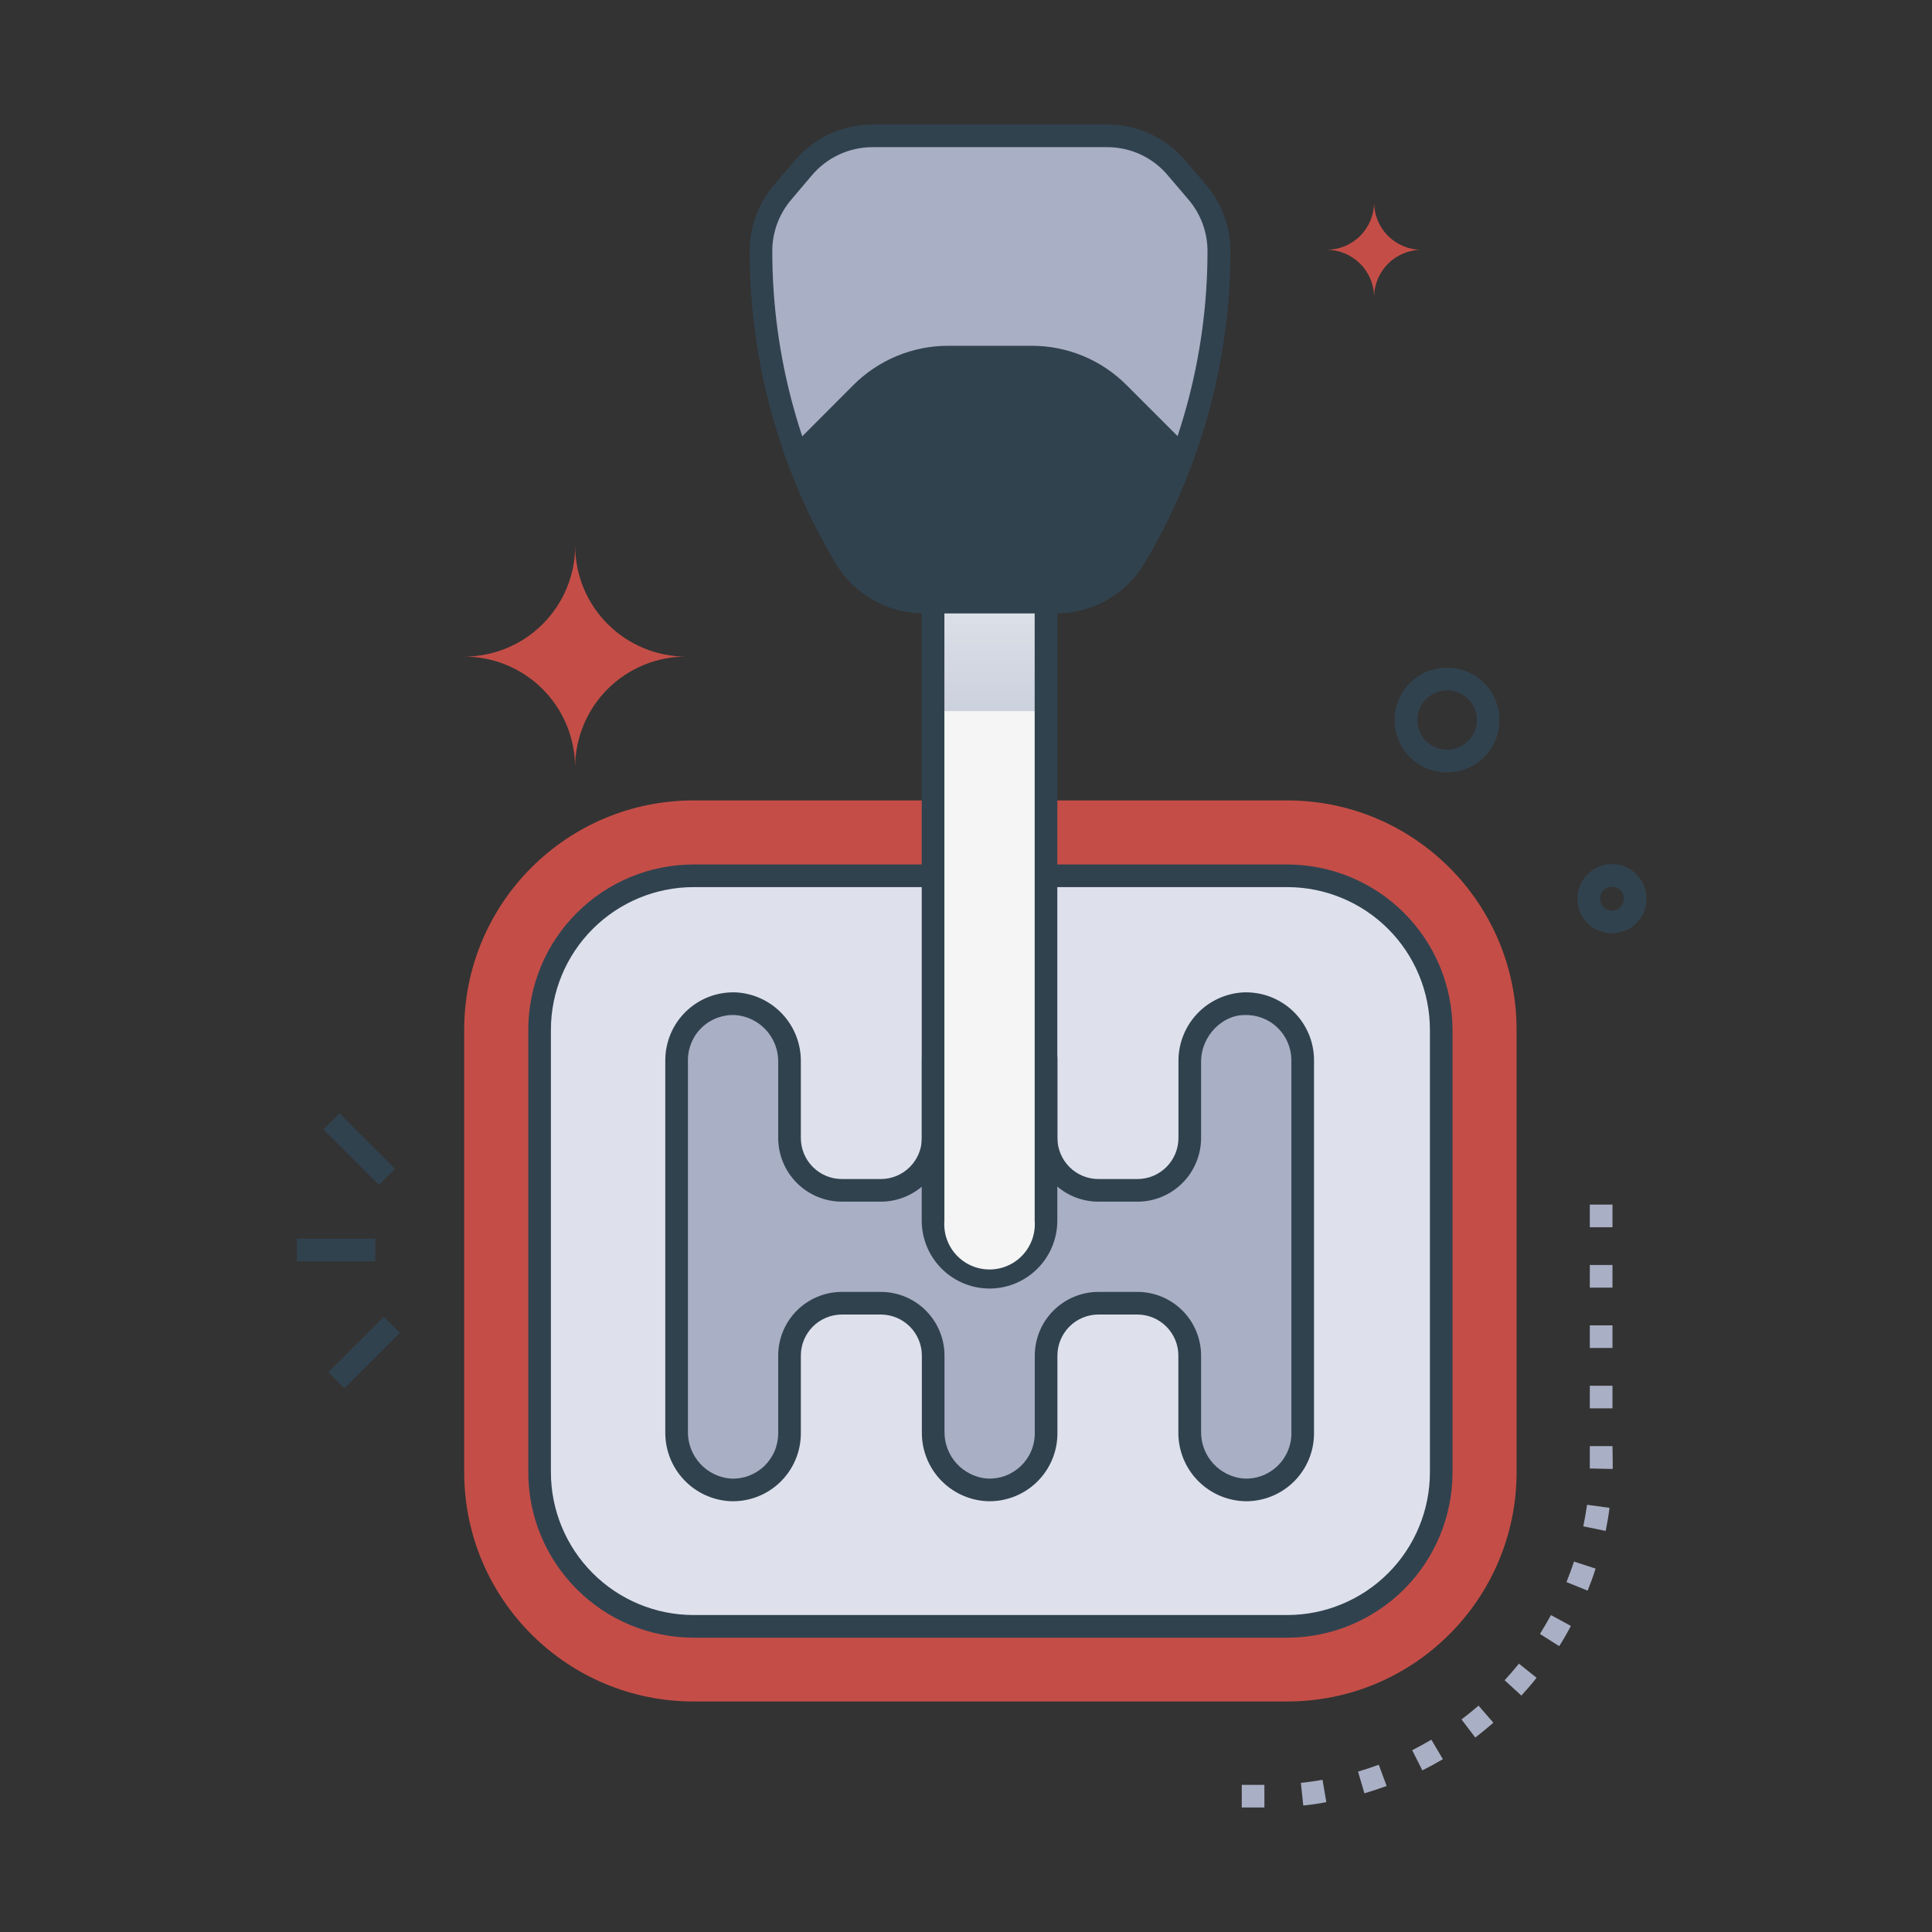 <svg width="60" height="60" viewBox="0 0 60 60" fill="none" xmlns="http://www.w3.org/2000/svg">
<rect x="0" y="0" width="60" height="60" fill="#333333" stroke="none"/>
<path d="M39.975 24.858H21.54C17.606 24.858 14.416 28.047 14.416 31.982V45.717C14.416 49.652 17.606 52.841 21.54 52.841H39.975C43.91 52.841 47.099 49.652 47.099 45.717V31.982C47.099 28.047 43.91 24.858 39.975 24.858Z" fill="#C44E47"/>
<path d="M39.977 27.198H21.537C18.896 27.198 16.756 29.339 16.756 31.98V45.721C16.756 48.361 18.896 50.502 21.537 50.502H39.977C42.618 50.502 44.759 48.361 44.759 45.721V31.98C44.759 29.339 42.618 27.198 39.977 27.198Z" fill="#DEE1EC"/>
<path d="M39.978 50.86H21.537C20.175 50.858 18.87 50.316 17.909 49.352C16.947 48.389 16.406 47.083 16.406 45.722V31.978C16.408 30.618 16.95 29.313 17.912 28.351C18.874 27.389 20.178 26.848 21.539 26.847H39.978C41.339 26.849 42.643 27.39 43.605 28.352C44.567 29.314 45.108 30.618 45.11 31.978V45.722C45.11 47.084 44.57 48.389 43.608 49.353C42.645 50.316 41.34 50.858 39.978 50.86ZM21.537 27.55C20.363 27.552 19.238 28.019 18.408 28.849C17.578 29.679 17.111 30.805 17.109 31.978V45.722C17.109 46.897 17.576 48.024 18.406 48.855C19.236 49.687 20.362 50.155 21.537 50.156H39.978C41.153 50.155 42.278 49.688 43.109 48.858C43.939 48.028 44.406 46.902 44.407 45.728V31.978C44.406 30.804 43.939 29.678 43.109 28.848C42.278 28.018 41.153 27.551 39.978 27.55H21.537Z" fill="#31424F"/>
<path d="M38.618 31.172C38.162 31.202 37.735 31.405 37.425 31.74C37.115 32.075 36.944 32.516 36.949 32.973V35.343C36.949 35.556 36.907 35.767 36.826 35.965C36.744 36.162 36.625 36.341 36.474 36.492C36.323 36.643 36.144 36.763 35.947 36.844C35.75 36.926 35.538 36.968 35.325 36.968H34.112C33.681 36.968 33.268 36.796 32.964 36.492C32.659 36.187 32.488 35.773 32.488 35.343V32.972C32.493 32.516 32.322 32.075 32.012 31.74C31.702 31.405 31.276 31.202 30.82 31.172C30.583 31.161 30.347 31.198 30.125 31.281C29.902 31.364 29.699 31.491 29.527 31.655C29.356 31.818 29.219 32.015 29.125 32.233C29.031 32.451 28.982 32.685 28.982 32.923V35.343C28.982 35.556 28.94 35.767 28.858 35.965C28.777 36.162 28.657 36.341 28.506 36.492C28.356 36.643 28.177 36.763 27.979 36.844C27.782 36.926 27.571 36.968 27.358 36.968H26.145C25.713 36.968 25.3 36.797 24.995 36.492C24.691 36.187 24.519 35.774 24.519 35.343V32.972C24.524 32.516 24.354 32.075 24.044 31.74C23.733 31.405 23.307 31.202 22.852 31.172C22.615 31.161 22.378 31.198 22.156 31.281C21.934 31.364 21.731 31.492 21.559 31.655C21.388 31.819 21.251 32.015 21.157 32.233C21.064 32.451 21.015 32.685 21.014 32.923V44.47C21.009 44.927 21.18 45.368 21.49 45.703C21.8 46.038 22.227 46.241 22.683 46.27C22.92 46.281 23.156 46.244 23.378 46.161C23.601 46.078 23.803 45.95 23.975 45.787C24.147 45.623 24.284 45.427 24.377 45.209C24.471 44.991 24.52 44.757 24.52 44.52V42.098C24.52 41.667 24.692 41.254 24.997 40.949C25.301 40.644 25.715 40.473 26.146 40.473H27.358C27.571 40.473 27.782 40.515 27.979 40.597C28.177 40.678 28.356 40.798 28.506 40.949C28.657 41.1 28.777 41.279 28.858 41.477C28.94 41.674 28.982 41.885 28.982 42.098V44.469C28.977 44.926 29.148 45.367 29.458 45.701C29.768 46.036 30.195 46.239 30.651 46.269C30.887 46.28 31.124 46.243 31.346 46.16C31.569 46.077 31.772 45.95 31.944 45.786C32.115 45.623 32.252 45.426 32.346 45.208C32.44 44.99 32.488 44.755 32.489 44.518V42.098C32.489 41.667 32.66 41.254 32.965 40.95C33.269 40.645 33.682 40.473 34.113 40.473H35.326C35.54 40.473 35.751 40.515 35.948 40.597C36.145 40.678 36.324 40.798 36.475 40.949C36.626 41.1 36.746 41.279 36.827 41.477C36.909 41.674 36.951 41.885 36.95 42.098V44.469C36.946 44.926 37.116 45.367 37.427 45.701C37.737 46.036 38.164 46.239 38.619 46.269C38.856 46.28 39.093 46.243 39.315 46.16C39.537 46.077 39.74 45.95 39.912 45.786C40.084 45.623 40.221 45.426 40.315 45.208C40.408 44.99 40.457 44.755 40.458 44.518V32.917C40.456 32.68 40.407 32.446 40.313 32.229C40.219 32.011 40.082 31.815 39.91 31.652C39.738 31.489 39.535 31.363 39.313 31.28C39.091 31.198 38.855 31.161 38.618 31.172Z" fill="#A9AFC4"/>
<path d="M38.705 46.623C38.425 46.621 38.147 46.563 37.889 46.454C37.632 46.344 37.398 46.185 37.202 45.985C37.006 45.785 36.851 45.548 36.747 45.288C36.643 45.027 36.591 44.749 36.595 44.469V42.098C36.595 41.761 36.461 41.437 36.222 41.198C35.984 40.959 35.66 40.825 35.323 40.824H34.112C33.775 40.825 33.451 40.959 33.212 41.198C32.974 41.437 32.84 41.761 32.839 42.098V44.518C32.839 44.803 32.781 45.085 32.668 45.346C32.556 45.608 32.391 45.844 32.185 46.041C31.979 46.237 31.735 46.39 31.468 46.489C31.201 46.589 30.917 46.634 30.633 46.62C30.086 46.589 29.573 46.347 29.199 45.947C28.826 45.546 28.622 45.017 28.629 44.469V42.098C28.629 41.761 28.494 41.437 28.256 41.198C28.017 40.959 27.694 40.825 27.356 40.824H26.145C25.807 40.825 25.483 40.959 25.244 41.198C25.006 41.437 24.871 41.761 24.871 42.098V44.518C24.87 44.803 24.812 45.085 24.699 45.346C24.587 45.608 24.422 45.844 24.216 46.041C24.01 46.237 23.766 46.39 23.5 46.489C23.233 46.589 22.948 46.634 22.664 46.62C22.117 46.589 21.604 46.347 21.231 45.946C20.858 45.546 20.654 45.016 20.661 44.469V32.921C20.662 32.637 20.721 32.355 20.833 32.094C20.945 31.832 21.11 31.596 21.316 31.4C21.522 31.204 21.765 31.051 22.032 30.951C22.299 30.852 22.582 30.807 22.867 30.82C23.414 30.852 23.927 31.094 24.3 31.495C24.674 31.896 24.878 32.425 24.871 32.973V35.342C24.871 35.68 25.006 36.004 25.244 36.242C25.483 36.481 25.807 36.616 26.145 36.616H27.356C27.694 36.616 28.017 36.481 28.256 36.242C28.494 36.004 28.629 35.68 28.629 35.342V32.921C28.63 32.637 28.688 32.355 28.801 32.093C28.913 31.832 29.078 31.596 29.284 31.4C29.49 31.203 29.734 31.051 30 30.951C30.267 30.852 30.551 30.807 30.835 30.82C31.382 30.852 31.896 31.094 32.269 31.495C32.642 31.896 32.847 32.425 32.839 32.973V35.342C32.84 35.68 32.974 36.004 33.212 36.242C33.451 36.481 33.775 36.616 34.112 36.616H35.325C35.663 36.616 35.986 36.481 36.225 36.242C36.463 36.004 36.597 35.68 36.598 35.342V32.972C36.591 32.424 36.795 31.895 37.168 31.494C37.541 31.093 38.055 30.852 38.602 30.82C38.886 30.807 39.17 30.852 39.437 30.951C39.704 31.051 39.948 31.204 40.154 31.4C40.36 31.596 40.524 31.833 40.637 32.094C40.749 32.356 40.808 32.638 40.808 32.922V44.524C40.805 45.081 40.583 45.614 40.189 46.007C39.795 46.4 39.261 46.621 38.705 46.623ZM34.112 40.121H35.325C35.849 40.122 36.351 40.33 36.722 40.701C37.092 41.072 37.3 41.574 37.301 42.098V44.469C37.298 44.834 37.434 45.187 37.682 45.456C37.929 45.725 38.27 45.891 38.634 45.919C38.824 45.927 39.013 45.898 39.191 45.831C39.369 45.765 39.531 45.663 39.669 45.532C39.806 45.401 39.916 45.244 39.99 45.07C40.066 44.895 40.105 44.708 40.105 44.518V32.917C40.103 32.727 40.064 32.541 39.988 32.367C39.913 32.194 39.803 32.037 39.666 31.907C39.529 31.777 39.367 31.676 39.189 31.61C39.012 31.544 38.823 31.515 38.634 31.523C37.984 31.523 37.301 32.153 37.301 32.973V35.342C37.3 35.866 37.092 36.369 36.722 36.739C36.351 37.11 35.849 37.319 35.325 37.319H34.112C33.588 37.318 33.086 37.11 32.716 36.739C32.345 36.369 32.137 35.866 32.136 35.342V32.972C32.136 32.206 31.538 31.556 30.803 31.522C30.613 31.512 30.423 31.541 30.245 31.607C30.067 31.673 29.904 31.775 29.767 31.906C29.629 32.037 29.52 32.194 29.445 32.369C29.37 32.543 29.332 32.731 29.332 32.921V35.341C29.332 35.865 29.123 36.368 28.753 36.738C28.383 37.109 27.88 37.318 27.356 37.318H26.145C25.62 37.318 25.118 37.109 24.747 36.738C24.377 36.368 24.168 35.865 24.168 35.341V32.972C24.17 32.606 24.034 32.253 23.787 31.984C23.539 31.715 23.198 31.551 22.834 31.523C22.644 31.514 22.455 31.543 22.277 31.609C22.099 31.675 21.936 31.776 21.799 31.907C21.661 32.038 21.552 32.196 21.477 32.37C21.403 32.545 21.364 32.733 21.364 32.922V44.47C21.362 44.836 21.498 45.189 21.746 45.458C21.993 45.727 22.334 45.892 22.698 45.92C22.887 45.928 23.077 45.898 23.254 45.832C23.432 45.765 23.594 45.664 23.732 45.533C23.869 45.402 23.978 45.245 24.053 45.071C24.128 44.897 24.167 44.709 24.168 44.519V42.098C24.168 41.574 24.377 41.072 24.747 40.701C25.118 40.33 25.62 40.122 26.145 40.121H27.356C27.88 40.122 28.383 40.33 28.753 40.701C29.123 41.072 29.332 41.574 29.332 42.098V44.469C29.329 44.834 29.466 45.187 29.713 45.456C29.961 45.725 30.301 45.891 30.666 45.919C30.855 45.927 31.044 45.898 31.222 45.831C31.4 45.765 31.562 45.663 31.7 45.532C31.837 45.401 31.947 45.244 32.022 45.07C32.097 44.895 32.136 44.708 32.136 44.518V42.098C32.137 41.574 32.345 41.072 32.716 40.701C33.086 40.331 33.588 40.122 34.112 40.121Z" fill="#31424F"/>
<path d="M32.488 37.911V12.505H28.98V37.911C28.964 38.151 28.997 38.393 29.078 38.62C29.159 38.847 29.285 39.055 29.45 39.231C29.614 39.407 29.813 39.547 30.034 39.643C30.255 39.739 30.493 39.789 30.734 39.789C30.975 39.789 31.214 39.739 31.435 39.643C31.656 39.547 31.855 39.407 32.019 39.231C32.183 39.055 32.31 38.847 32.391 38.62C32.471 38.393 32.504 38.151 32.488 37.911Z" fill="#F5F5F5"/>
<path style="mix-blend-mode:multiply" d="M28.98 18.692H32.488V22.083H28.98V18.692Z" fill="url(#paint0_linear_62_2548)"/>
<path d="M30.735 40.017C30.175 40.017 29.639 39.795 29.243 39.399C28.848 39.004 28.625 38.467 28.625 37.908V12.153H32.836V37.911C32.835 38.468 32.614 39.003 32.22 39.398C31.826 39.792 31.292 40.015 30.735 40.017ZM29.329 12.856V37.911C29.314 38.104 29.339 38.298 29.403 38.481C29.467 38.664 29.567 38.832 29.699 38.974C29.831 39.116 29.99 39.23 30.168 39.307C30.345 39.385 30.537 39.425 30.731 39.425C30.924 39.425 31.116 39.385 31.294 39.307C31.471 39.23 31.631 39.116 31.762 38.974C31.894 38.832 31.995 38.664 32.059 38.481C32.122 38.298 32.148 38.104 32.133 37.911V12.856H29.329Z" fill="#31424F"/>
<path d="M36.539 5.209C36.275 4.899 35.947 4.649 35.577 4.478C35.207 4.307 34.804 4.219 34.397 4.219H27.096C26.689 4.219 26.286 4.307 25.916 4.478C25.546 4.649 25.218 4.899 24.954 5.209L24.302 5.977C23.87 6.484 23.633 7.13 23.633 7.796C23.633 11.152 24.542 14.444 26.263 17.324C26.513 17.741 26.866 18.087 27.289 18.326C27.712 18.566 28.19 18.692 28.676 18.693H32.813C33.299 18.692 33.776 18.565 34.199 18.325C34.622 18.085 34.975 17.74 35.225 17.324C36.947 14.444 37.855 11.152 37.855 7.798C37.856 7.131 37.621 6.486 37.191 5.977L36.539 5.209Z" fill="#A9AFC4"/>
<path d="M32.813 19.044H28.676C28.129 19.043 27.592 18.9 27.116 18.63C26.641 18.36 26.243 17.973 25.961 17.504C24.208 14.57 23.282 11.216 23.282 7.798C23.282 7.047 23.549 6.321 24.034 5.748L24.687 4.982C24.984 4.632 25.353 4.352 25.769 4.16C26.185 3.967 26.638 3.867 27.096 3.867H34.397C34.855 3.867 35.308 3.966 35.724 4.159C36.141 4.351 36.51 4.632 36.806 4.982C36.795 4.97 36.942 5.141 37.459 5.748C37.944 6.32 38.211 7.046 38.211 7.796C38.212 11.215 37.286 14.57 35.532 17.504C35.25 17.973 34.851 18.362 34.375 18.631C33.898 18.901 33.36 19.043 32.813 19.044ZM27.096 4.57C26.74 4.57 26.387 4.648 26.063 4.797C25.74 4.947 25.452 5.165 25.221 5.436L24.57 6.204C24.192 6.649 23.984 7.213 23.984 7.796C23.983 11.088 24.874 14.318 26.562 17.143C26.781 17.507 27.09 17.809 27.46 18.019C27.829 18.228 28.246 18.339 28.671 18.341H32.813C33.237 18.339 33.655 18.228 34.024 18.019C34.394 17.809 34.703 17.507 34.922 17.143C36.609 14.318 37.5 11.088 37.5 7.798C37.5 7.214 37.292 6.649 36.914 6.204L36.261 5.438C36.031 5.165 35.743 4.947 35.42 4.797C35.096 4.647 34.743 4.57 34.386 4.57H27.096Z" fill="#31424F"/>
<path d="M24.769 14.189L26.745 12.213C27.1 11.857 27.523 11.575 27.988 11.382C28.453 11.19 28.952 11.091 29.455 11.091H32.033C32.537 11.091 33.035 11.19 33.5 11.382C33.965 11.575 34.388 11.857 34.744 12.213L36.721 14.189C36.321 15.278 35.82 16.328 35.225 17.324C34.976 17.741 34.622 18.087 34.2 18.327C33.777 18.567 33.299 18.693 32.812 18.693H28.676C28.19 18.693 27.712 18.567 27.289 18.327C26.866 18.087 26.512 17.741 26.263 17.324C25.668 16.328 25.168 15.278 24.769 14.189Z" fill="#DEE1EC"/>
<path d="M24.769 14.189L26.745 12.213C27.1 11.857 27.523 11.575 27.988 11.382C28.453 11.19 28.952 11.091 29.455 11.091H32.033C32.537 11.091 33.035 11.19 33.5 11.382C33.965 11.575 34.388 11.857 34.744 12.213L36.721 14.189C36.321 15.278 35.82 16.328 35.225 17.324C34.976 17.741 34.622 18.087 34.2 18.327C33.777 18.567 33.299 18.693 32.812 18.693H28.676C28.19 18.693 27.712 18.567 27.289 18.327C26.866 18.087 26.512 17.741 26.263 17.324C25.668 16.328 25.168 15.278 24.769 14.189Z" fill="#31424F"/>
<path d="M32.812 19.044H28.676C28.129 19.043 27.592 18.9 27.116 18.63C26.64 18.36 26.242 17.972 25.961 17.503C25.317 16.426 24.782 15.287 24.361 14.105L26.496 11.965C26.884 11.575 27.345 11.266 27.853 11.055C28.361 10.845 28.905 10.737 29.455 10.739H32.033C32.583 10.737 33.128 10.845 33.636 11.055C34.144 11.266 34.605 11.575 34.992 11.965L37.127 14.1C36.707 15.283 36.171 16.421 35.528 17.499C35.247 17.968 34.849 18.358 34.373 18.628C33.898 18.899 33.36 19.043 32.812 19.044ZM25.172 14.278C25.551 15.272 26.016 16.23 26.561 17.144C26.779 17.508 27.088 17.809 27.458 18.019C27.828 18.229 28.245 18.34 28.67 18.341H32.812C33.237 18.34 33.655 18.229 34.024 18.019C34.394 17.809 34.703 17.508 34.922 17.144C35.466 16.23 35.931 15.272 36.309 14.278L34.493 12.462C33.839 11.811 32.955 11.445 32.032 11.442H29.454C28.997 11.441 28.544 11.531 28.121 11.706C27.699 11.881 27.315 12.138 26.993 12.462L25.172 14.278Z" fill="#31424F"/>
<path d="M9.218 38.469H11.655V39.172H9.218V38.469Z" fill="#31424F"/>
<path d="M10.197 42.618L11.92 40.895L12.417 41.392L10.694 43.115L10.197 42.618Z" fill="#31424F"/>
<path d="M10.046 35.075L10.543 34.578L12.266 36.301L11.769 36.798L10.046 35.075Z" fill="#31424F"/>
<path d="M44.933 23.99C44.529 23.989 44.139 23.837 43.84 23.564C43.542 23.291 43.355 22.917 43.318 22.514C43.28 22.111 43.394 21.709 43.636 21.385C43.879 21.062 44.234 20.84 44.631 20.764C44.854 20.721 45.083 20.725 45.304 20.776C45.526 20.827 45.734 20.924 45.915 21.06C46.097 21.196 46.248 21.369 46.359 21.567C46.469 21.765 46.538 21.984 46.559 22.21C46.58 22.436 46.554 22.664 46.482 22.879C46.41 23.095 46.293 23.292 46.14 23.46C45.987 23.628 45.8 23.761 45.593 23.852C45.385 23.944 45.16 23.991 44.933 23.99ZM44.766 21.455C44.617 21.484 44.477 21.549 44.359 21.644C44.241 21.74 44.149 21.863 44.09 22.003C44.031 22.142 44.007 22.294 44.021 22.445C44.035 22.597 44.085 22.742 44.169 22.869C44.252 22.996 44.365 23.1 44.498 23.172C44.632 23.245 44.781 23.284 44.932 23.285C45.084 23.287 45.234 23.25 45.368 23.18C45.503 23.11 45.618 23.008 45.703 22.882C45.807 22.731 45.863 22.553 45.865 22.37C45.867 22.187 45.815 22.007 45.714 21.854C45.613 21.701 45.469 21.581 45.3 21.51C45.132 21.439 44.945 21.42 44.766 21.455Z" fill="#31424F"/>
<path d="M50.061 28.982C49.794 28.982 49.537 28.882 49.34 28.702C49.142 28.523 49.019 28.276 48.994 28.01C48.969 27.744 49.044 27.478 49.205 27.265C49.365 27.052 49.6 26.906 49.862 26.856C50.009 26.828 50.16 26.831 50.305 26.865C50.45 26.899 50.587 26.963 50.706 27.053C50.826 27.143 50.925 27.256 50.998 27.387C51.071 27.517 51.115 27.661 51.129 27.81C51.143 27.958 51.126 28.108 51.079 28.25C51.031 28.391 50.955 28.521 50.854 28.632C50.754 28.742 50.631 28.83 50.495 28.891C50.358 28.951 50.211 28.982 50.061 28.982ZM49.992 27.546C49.933 27.558 49.877 27.584 49.829 27.622C49.782 27.66 49.745 27.709 49.721 27.765C49.698 27.821 49.688 27.881 49.693 27.942C49.699 28.002 49.719 28.061 49.752 28.111C49.786 28.162 49.831 28.204 49.884 28.233C49.937 28.262 49.997 28.278 50.058 28.278C50.118 28.279 50.178 28.264 50.232 28.236C50.286 28.208 50.332 28.167 50.366 28.117C50.408 28.057 50.431 27.985 50.432 27.912C50.433 27.839 50.412 27.767 50.371 27.706C50.331 27.644 50.274 27.596 50.206 27.568C50.139 27.54 50.064 27.532 49.992 27.546Z" fill="#31424F"/>
<path d="M39.267 56.133H38.564V55.43H39.267V56.133ZM40.474 56.072L40.4 55.369C40.624 55.345 40.85 55.314 41.073 55.274L41.19 55.966C40.957 56.016 40.715 56.046 40.474 56.072ZM42.373 55.693L42.175 55.019C42.39 54.955 42.607 54.883 42.819 54.805L43.063 55.465C42.837 55.547 42.603 55.625 42.373 55.693ZM44.173 54.981L43.856 54.354C44.058 54.252 44.258 54.142 44.452 54.027L44.81 54.633C44.604 54.755 44.389 54.872 44.173 54.981ZM45.813 53.958L45.389 53.398C45.57 53.262 45.746 53.117 45.918 52.97L46.378 53.501C46.198 53.659 46.008 53.812 45.82 53.958H45.813ZM47.246 52.657L46.728 52.181C46.881 52.015 47.03 51.841 47.172 51.666L47.72 52.105C47.571 52.294 47.412 52.479 47.249 52.657H47.246ZM48.418 51.119L47.824 50.744C47.941 50.555 48.059 50.356 48.166 50.158L48.785 50.494C48.677 50.705 48.553 50.917 48.425 51.119H48.418ZM49.3 49.397L48.648 49.133C48.732 48.925 48.811 48.71 48.882 48.496L49.552 48.714C49.481 48.943 49.397 49.173 49.307 49.397H49.3ZM49.859 47.543L49.171 47.402C49.215 47.181 49.254 46.956 49.288 46.732L49.985 46.827C49.956 47.066 49.915 47.306 49.866 47.543H49.859ZM50.077 45.62L49.373 45.605C49.373 45.439 49.373 45.37 49.373 44.91H50.077C50.086 45.381 50.087 45.462 50.084 45.62H50.077ZM50.077 43.738H49.373V43.035H50.077V43.738ZM50.077 41.863H49.373V41.16H50.077V41.863ZM50.077 39.988H49.373V39.285H50.077V39.988ZM50.077 38.113H49.373V37.41H50.077V38.113Z" fill="#A9AFC4"/>
<path d="M14.414 20.391C15.328 20.391 16.205 20.754 16.851 21.4C17.497 22.046 17.86 22.923 17.86 23.837C17.86 23.384 17.95 22.936 18.123 22.518C18.296 22.099 18.55 21.719 18.87 21.399C19.19 21.079 19.57 20.825 19.989 20.652C20.407 20.479 20.855 20.39 21.308 20.391C20.856 20.391 20.408 20.302 19.99 20.128C19.572 19.955 19.192 19.701 18.872 19.381C18.552 19.062 18.298 18.682 18.125 18.264C17.952 17.846 17.863 17.398 17.863 16.945C17.863 17.398 17.774 17.846 17.6 18.265C17.427 18.683 17.173 19.063 16.852 19.383C16.532 19.703 16.152 19.956 15.734 20.129C15.315 20.302 14.867 20.391 14.414 20.391Z" fill="#C44E47"/>
<path d="M41.197 7.758C41.391 7.758 41.583 7.796 41.762 7.87C41.941 7.944 42.104 8.053 42.241 8.19C42.379 8.327 42.487 8.49 42.561 8.669C42.636 8.848 42.674 9.04 42.674 9.234C42.674 8.843 42.83 8.468 43.106 8.191C43.383 7.914 43.758 7.758 44.149 7.758C43.758 7.758 43.383 7.602 43.106 7.325C42.829 7.049 42.674 6.674 42.674 6.282C42.673 6.674 42.518 7.049 42.241 7.326C41.964 7.602 41.589 7.758 41.197 7.758Z" fill="#C44E47"/>
<defs>
<linearGradient id="paint0_linear_62_2548" x1="30.735" y1="22.455" x2="30.735" y2="15.416" gradientUnits="userSpaceOnUse">
<stop stop-color="#CACFDD"/>
<stop offset="0.94" stop-color="#ECEEF0"/>
<stop offset="1" stop-color="#EEF0F1"/>
</linearGradient>
</defs>
</svg>
